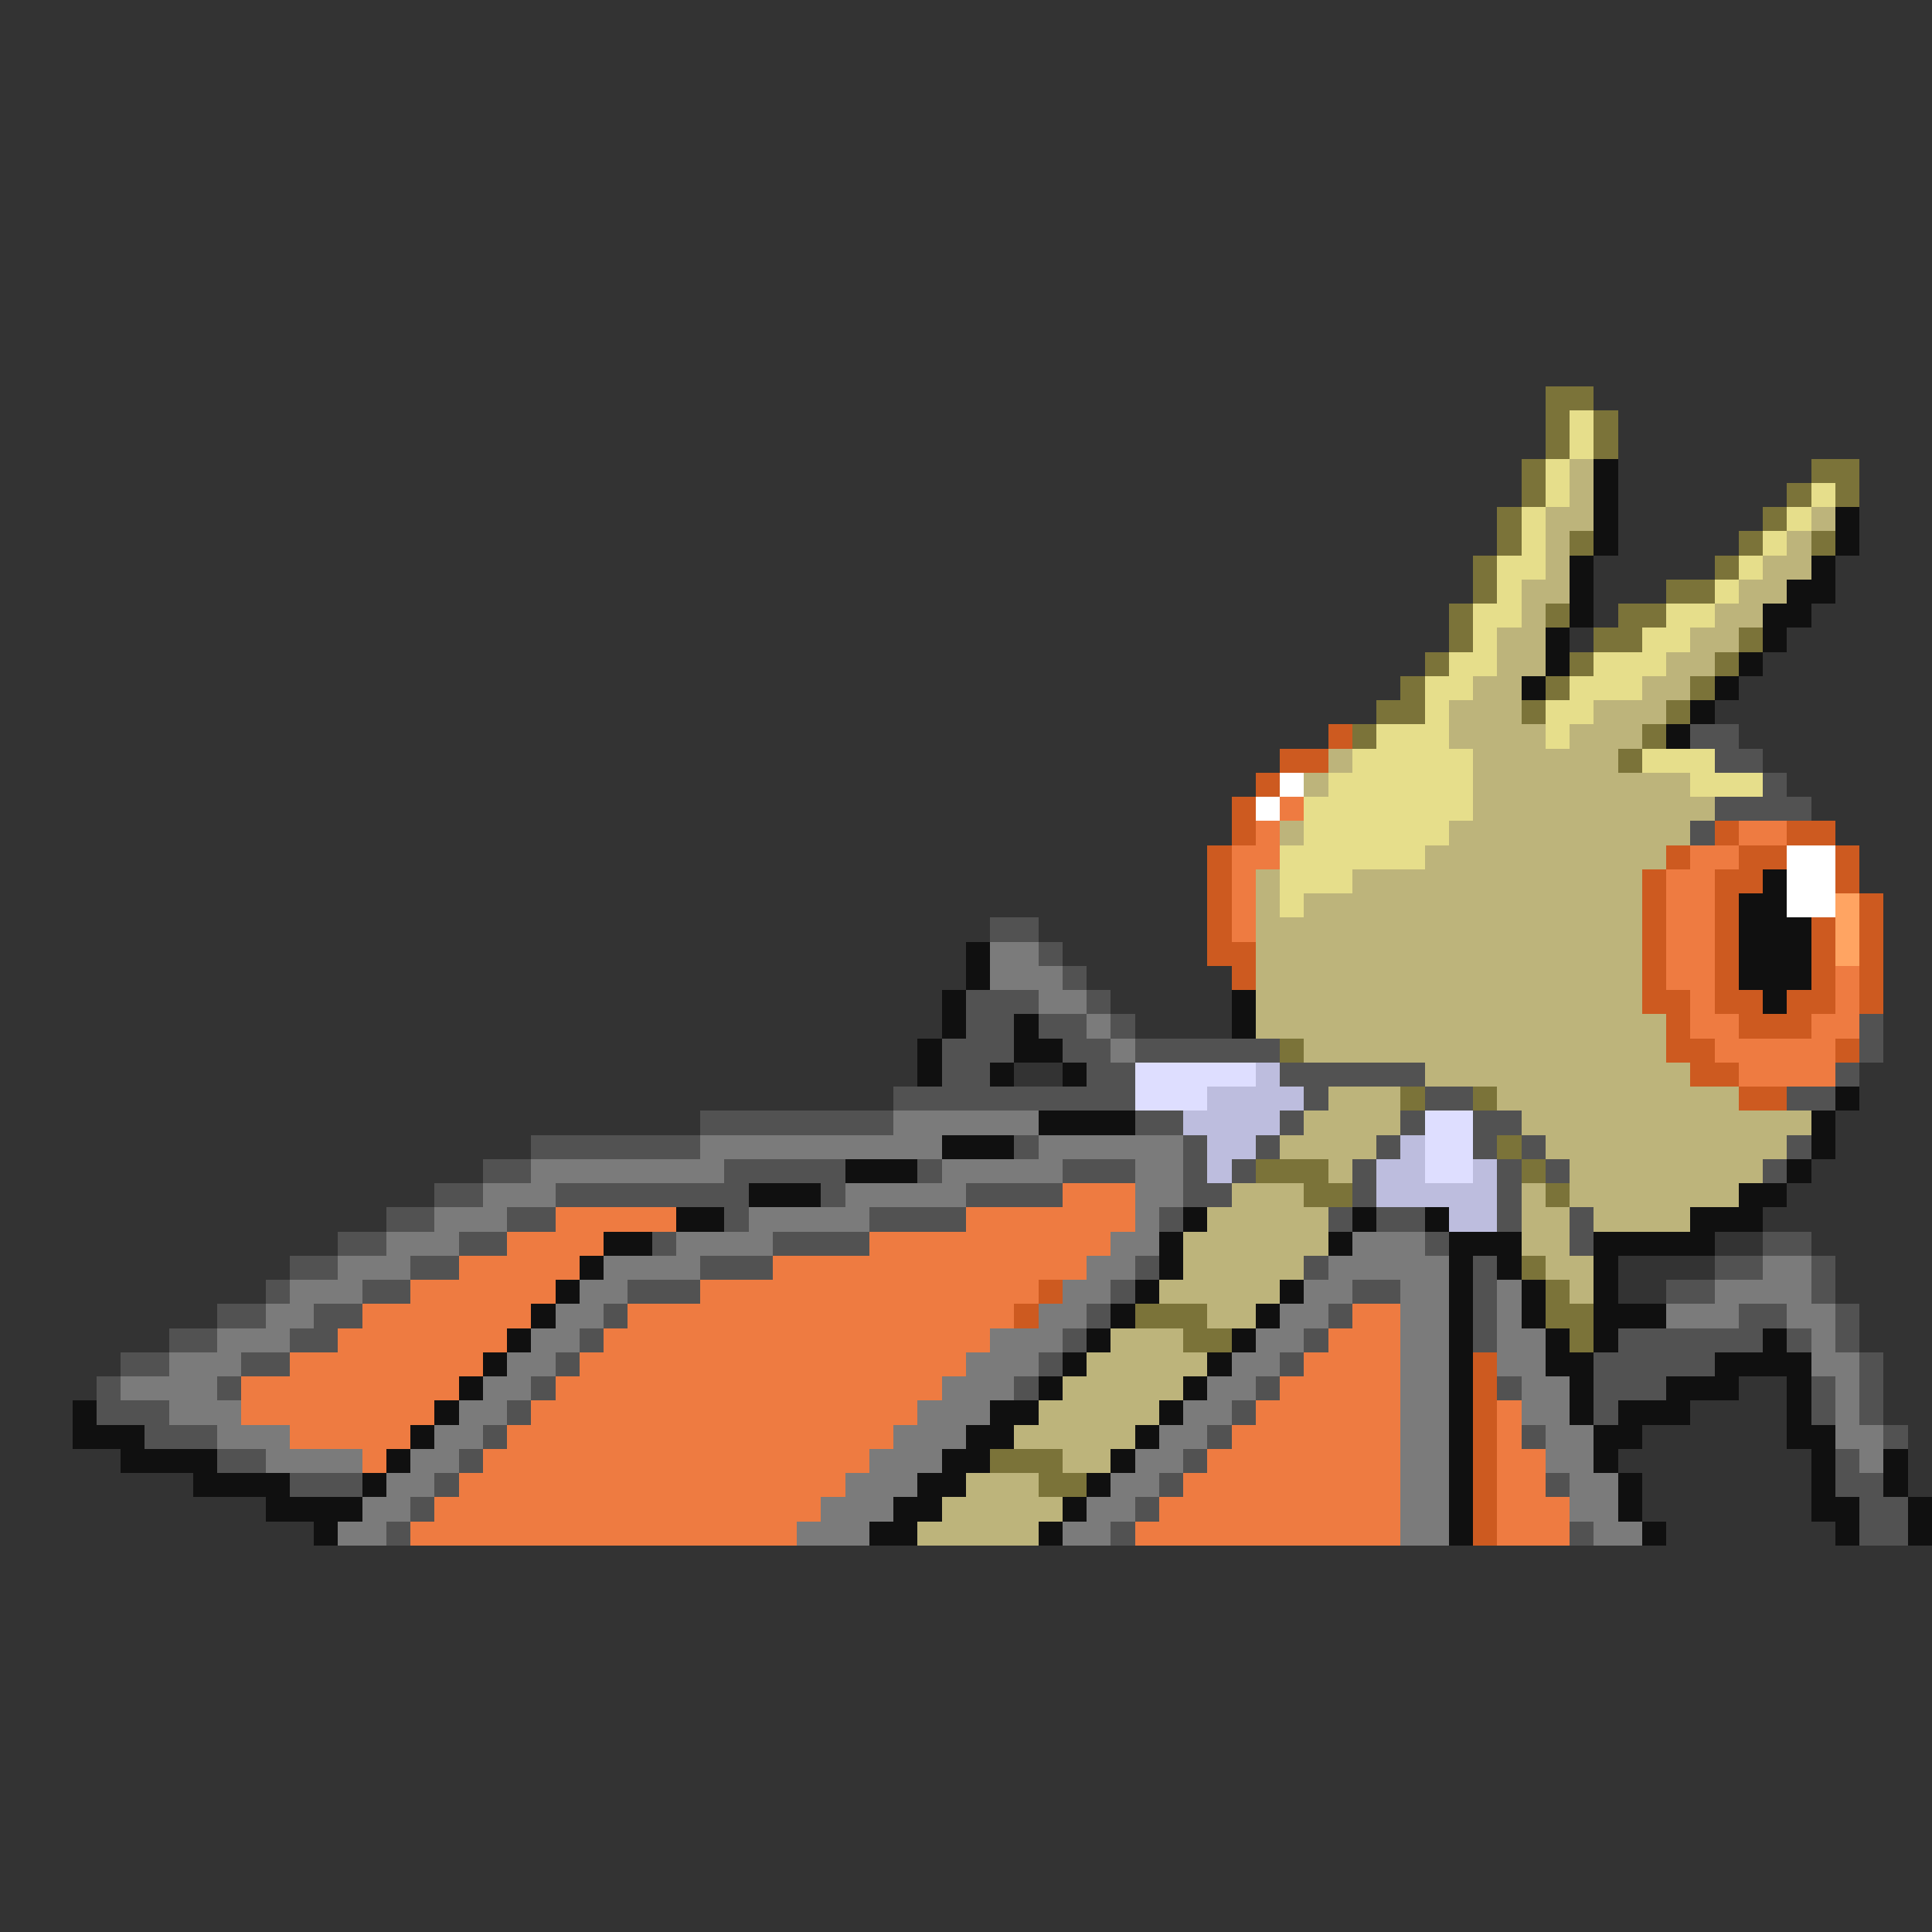 <svg xmlns="http://www.w3.org/2000/svg" viewBox="0 -0.5 80 80" shape-rendering="crispEdges">
<rect x="0" y="-0.5" width="80" height="80" fill="#333333" stroke="none"/>
<path stroke="#7b7339" d="M64 16h2M64 17h1M66 17h1M64 18h1M66 18h1M63 19h1M75 19h2M63 20h1M74 20h1M76 20h1M62 21h1M73 21h1M62 22h1M65 22h1M72 22h1M75 22h1M61 23h1M71 23h1M61 24h1M69 24h2M60 25h1M64 25h1M67 25h2M60 26h1M66 26h2M72 26h1M59 27h1M65 27h1M71 27h1M58 28h1M64 28h1M70 28h1M57 29h2M63 29h1M69 29h1M56 30h1M68 30h1M67 31h1M53 43h1M58 45h1M61 45h1M62 47h1M52 48h3M63 48h1M54 49h2M64 49h1M63 52h1M64 53h1M47 54h3M64 54h2M49 55h2M65 55h1M41 60h3M43 61h2" />
<path stroke="#e6de8b" d="M65 17h1M65 18h1M64 19h1M64 20h1M75 20h1M63 21h1M74 21h1M63 22h1M73 22h1M62 23h2M72 23h1M62 24h1M71 24h1M61 25h2M69 25h2M61 26h1M68 26h2M60 27h2M66 27h3M59 28h2M65 28h3M59 29h1M64 29h2M57 30h3M64 30h1M56 31h5M68 31h3M55 32h6M70 32h3M54 33h7M54 34h6M53 35h6M53 36h3M53 37h1" />
<path stroke="#bdb47b" d="M65 19h1M65 20h1M64 21h2M75 21h1M64 22h1M74 22h1M64 23h1M73 23h2M63 24h2M72 24h2M63 25h1M71 25h2M62 26h2M70 26h2M62 27h2M69 27h2M61 28h2M68 28h2M60 29h3M66 29h3M60 30h4M65 30h3M55 31h1M61 31h6M54 32h1M61 32h9M61 33h10M53 34h1M60 34h10M59 35h10M52 36h1M56 36h12M52 37h1M54 37h14M52 38h16M52 39h16M52 40h16M52 41h16M52 42h17M54 43h15M59 44h11M55 45h3M62 45h10M54 46h4M63 46h12M53 47h4M64 47h10M55 48h1M65 48h8M51 49h3M63 49h1M65 49h7M50 50h5M63 50h2M66 50h4M49 51h6M63 51h2M49 52h5M64 52h2M48 53h5M65 53h1M50 54h2M46 55h3M45 56h5M44 57h5M43 58h5M42 59h5M44 60h2M40 61h3M39 62h5M38 63h5" />
<path stroke="#101010" d="M66 19h1M66 20h1M66 21h1M76 21h1M66 22h1M76 22h1M65 23h1M75 23h1M65 24h1M74 24h2M65 25h1M73 25h2M64 26h1M73 26h1M64 27h1M72 27h1M63 28h1M71 28h1M70 29h1M69 30h1M73 36h1M72 37h2M72 38h3M40 39h1M72 39h3M40 40h1M72 40h3M39 41h1M51 41h1M73 41h1M39 42h1M42 42h1M51 42h1M38 43h1M42 43h2M38 44h1M41 44h1M44 44h1M76 45h1M43 46h4M75 46h1M39 47h3M75 47h1M35 48h3M74 48h1M31 49h3M72 49h2M28 50h2M49 50h1M56 50h1M59 50h1M70 50h3M25 51h2M48 51h1M55 51h1M60 51h3M66 51h5M24 52h1M48 52h1M60 52h1M62 52h1M66 52h1M23 53h1M47 53h1M53 53h1M60 53h1M63 53h1M66 53h1M22 54h1M46 54h1M52 54h1M60 54h1M63 54h1M66 54h3M21 55h1M45 55h1M51 55h1M60 55h1M64 55h1M66 55h1M73 55h1M20 56h1M44 56h1M50 56h1M60 56h1M64 56h2M71 56h4M19 57h1M43 57h1M49 57h1M60 57h1M65 57h1M69 57h3M74 57h1M3 58h1M18 58h1M41 58h2M48 58h1M60 58h1M65 58h1M67 58h3M74 58h1M3 59h3M17 59h1M40 59h2M47 59h1M60 59h1M66 59h2M74 59h2M5 60h4M16 60h1M39 60h2M46 60h1M60 60h1M66 60h1M75 60h1M78 60h1M8 61h4M15 61h1M38 61h2M45 61h1M60 61h1M67 61h1M75 61h1M78 61h1M11 62h4M37 62h2M44 62h1M60 62h1M67 62h1M75 62h2M79 62h1M13 63h1M36 63h2M43 63h1M60 63h1M68 63h1M76 63h1M79 63h1" />
<path stroke="#cd5a20" d="M55 30h1M53 31h2M52 32h1M51 33h1M51 34h1M71 34h1M74 34h2M50 35h1M69 35h1M72 35h2M76 35h1M50 36h1M68 36h1M71 36h2M76 36h1M50 37h1M68 37h1M71 37h1M77 37h1M50 38h1M68 38h1M71 38h1M75 38h1M77 38h1M50 39h2M68 39h1M71 39h1M75 39h1M77 39h1M51 40h1M68 40h1M71 40h1M75 40h1M77 40h1M68 41h2M71 41h2M74 41h2M77 41h1M69 42h1M72 42h3M69 43h2M76 43h1M70 44h2M72 45h2M43 53h1M42 54h1M61 56h1M61 57h1M61 58h1M61 59h1M61 60h1M61 61h1M61 62h1M61 63h1" />
<path stroke="#525252" d="M70 30h2M71 31h2M73 32h1M71 33h4M70 34h1M41 38h2M43 39h1M44 40h1M40 41h3M45 41h1M40 42h2M43 42h2M46 42h1M77 42h1M39 43h3M44 43h2M47 43h6M77 43h1M39 44h2M45 44h2M53 44h6M76 44h1M37 45h10M54 45h1M59 45h2M74 45h2M29 46h8M47 46h2M53 46h1M58 46h1M61 46h2M22 47h7M42 47h1M49 47h1M52 47h1M57 47h1M61 47h1M63 47h1M74 47h1M20 48h2M30 48h5M38 48h1M44 48h3M49 48h1M51 48h1M56 48h1M62 48h1M64 48h1M73 48h1M18 49h2M23 49h8M34 49h1M40 49h4M49 49h2M56 49h1M62 49h1M16 50h2M21 50h2M30 50h1M36 50h4M48 50h1M55 50h1M57 50h2M62 50h1M65 50h1M14 51h2M19 51h2M27 51h1M32 51h4M59 51h1M65 51h1M73 51h2M12 52h2M17 52h2M29 52h3M47 52h1M54 52h1M61 52h1M71 52h2M75 52h1M11 53h1M15 53h2M26 53h3M46 53h1M56 53h2M61 53h1M69 53h2M75 53h1M9 54h2M13 54h2M25 54h1M45 54h1M55 54h1M61 54h1M72 54h2M76 54h1M7 55h2M12 55h2M24 55h1M44 55h1M54 55h1M61 55h1M67 55h6M74 55h1M76 55h1M5 56h2M10 56h2M23 56h1M43 56h1M53 56h1M66 56h5M77 56h1M4 57h1M9 57h1M22 57h1M42 57h1M52 57h1M62 57h1M66 57h3M75 57h1M77 57h1M4 58h3M21 58h1M51 58h1M66 58h1M75 58h1M77 58h1M6 59h3M20 59h1M50 59h1M63 59h1M78 59h1M9 60h2M19 60h1M49 60h1M76 60h1M12 61h3M18 61h1M48 61h1M64 61h1M76 61h2M17 62h1M47 62h1M77 62h2M16 63h1M46 63h1M65 63h1M77 63h2" />
<path stroke="#ffffff" d="M53 32h1M52 33h1M74 35h2M74 36h2M74 37h2" />
<path stroke="#ee7b41" d="M53 33h1M52 34h1M72 34h2M51 35h2M70 35h2M51 36h1M69 36h2M51 37h1M69 37h2M51 38h1M69 38h2M69 39h2M69 40h2M76 40h1M70 41h1M76 41h1M70 42h2M75 42h2M71 43h5M72 44h4M44 49h3M23 50h5M40 50h7M21 51h4M36 51h10M19 52h5M32 52h13M17 53h6M29 53h14M15 54h7M26 54h16M56 54h2M14 55h7M25 55h16M55 55h3M12 56h8M24 56h16M54 56h4M10 57h9M23 57h16M53 57h5M10 58h8M22 58h16M52 58h6M62 58h1M12 59h5M21 59h16M51 59h7M62 59h1M15 60h1M20 60h16M50 60h8M62 60h2M19 61h16M49 61h9M62 61h2M18 62h16M48 62h10M62 62h3M17 63h16M47 63h11M62 63h3" />
<path stroke="#ffa462" d="M76 37h1M76 38h1M76 39h1" />
<path stroke="#7b7b7b" d="M41 39h2M41 40h3M43 41h2M45 42h1M46 43h1M37 46h6M29 47h10M43 47h6M22 48h8M39 48h5M47 48h2M20 49h3M35 49h5M47 49h2M18 50h3M31 50h5M47 50h1M16 51h3M28 51h4M46 51h2M56 51h3M14 52h3M25 52h4M45 52h2M55 52h5M73 52h2M12 53h3M24 53h2M44 53h2M54 53h2M58 53h2M62 53h1M71 53h4M11 54h2M23 54h2M43 54h2M53 54h2M58 54h2M62 54h1M69 54h3M74 54h2M9 55h3M22 55h2M41 55h3M52 55h2M58 55h2M62 55h2M75 55h1M7 56h3M21 56h2M40 56h3M51 56h2M58 56h2M62 56h2M75 56h2M5 57h4M20 57h2M39 57h3M50 57h2M58 57h2M63 57h2M76 57h1M7 58h3M19 58h2M38 58h3M49 58h2M58 58h2M63 58h2M76 58h1M9 59h3M18 59h2M37 59h3M48 59h2M58 59h2M64 59h2M76 59h2M11 60h4M17 60h2M36 60h3M47 60h2M58 60h2M64 60h2M77 60h1M16 61h2M35 61h3M46 61h2M58 61h2M65 61h2M15 62h2M34 62h3M45 62h2M58 62h2M65 62h2M14 63h2M33 63h3M44 63h2M58 63h2M66 63h2" />
<path stroke="#dedeff" d="M47 44h5M47 45h3M59 46h2M59 47h2M59 48h2" />
<path stroke="#bdbdde" d="M52 44h1M50 45h4M49 46h4M50 47h2M58 47h1M50 48h1M57 48h2M61 48h1M57 49h5M60 50h2" />
</svg>